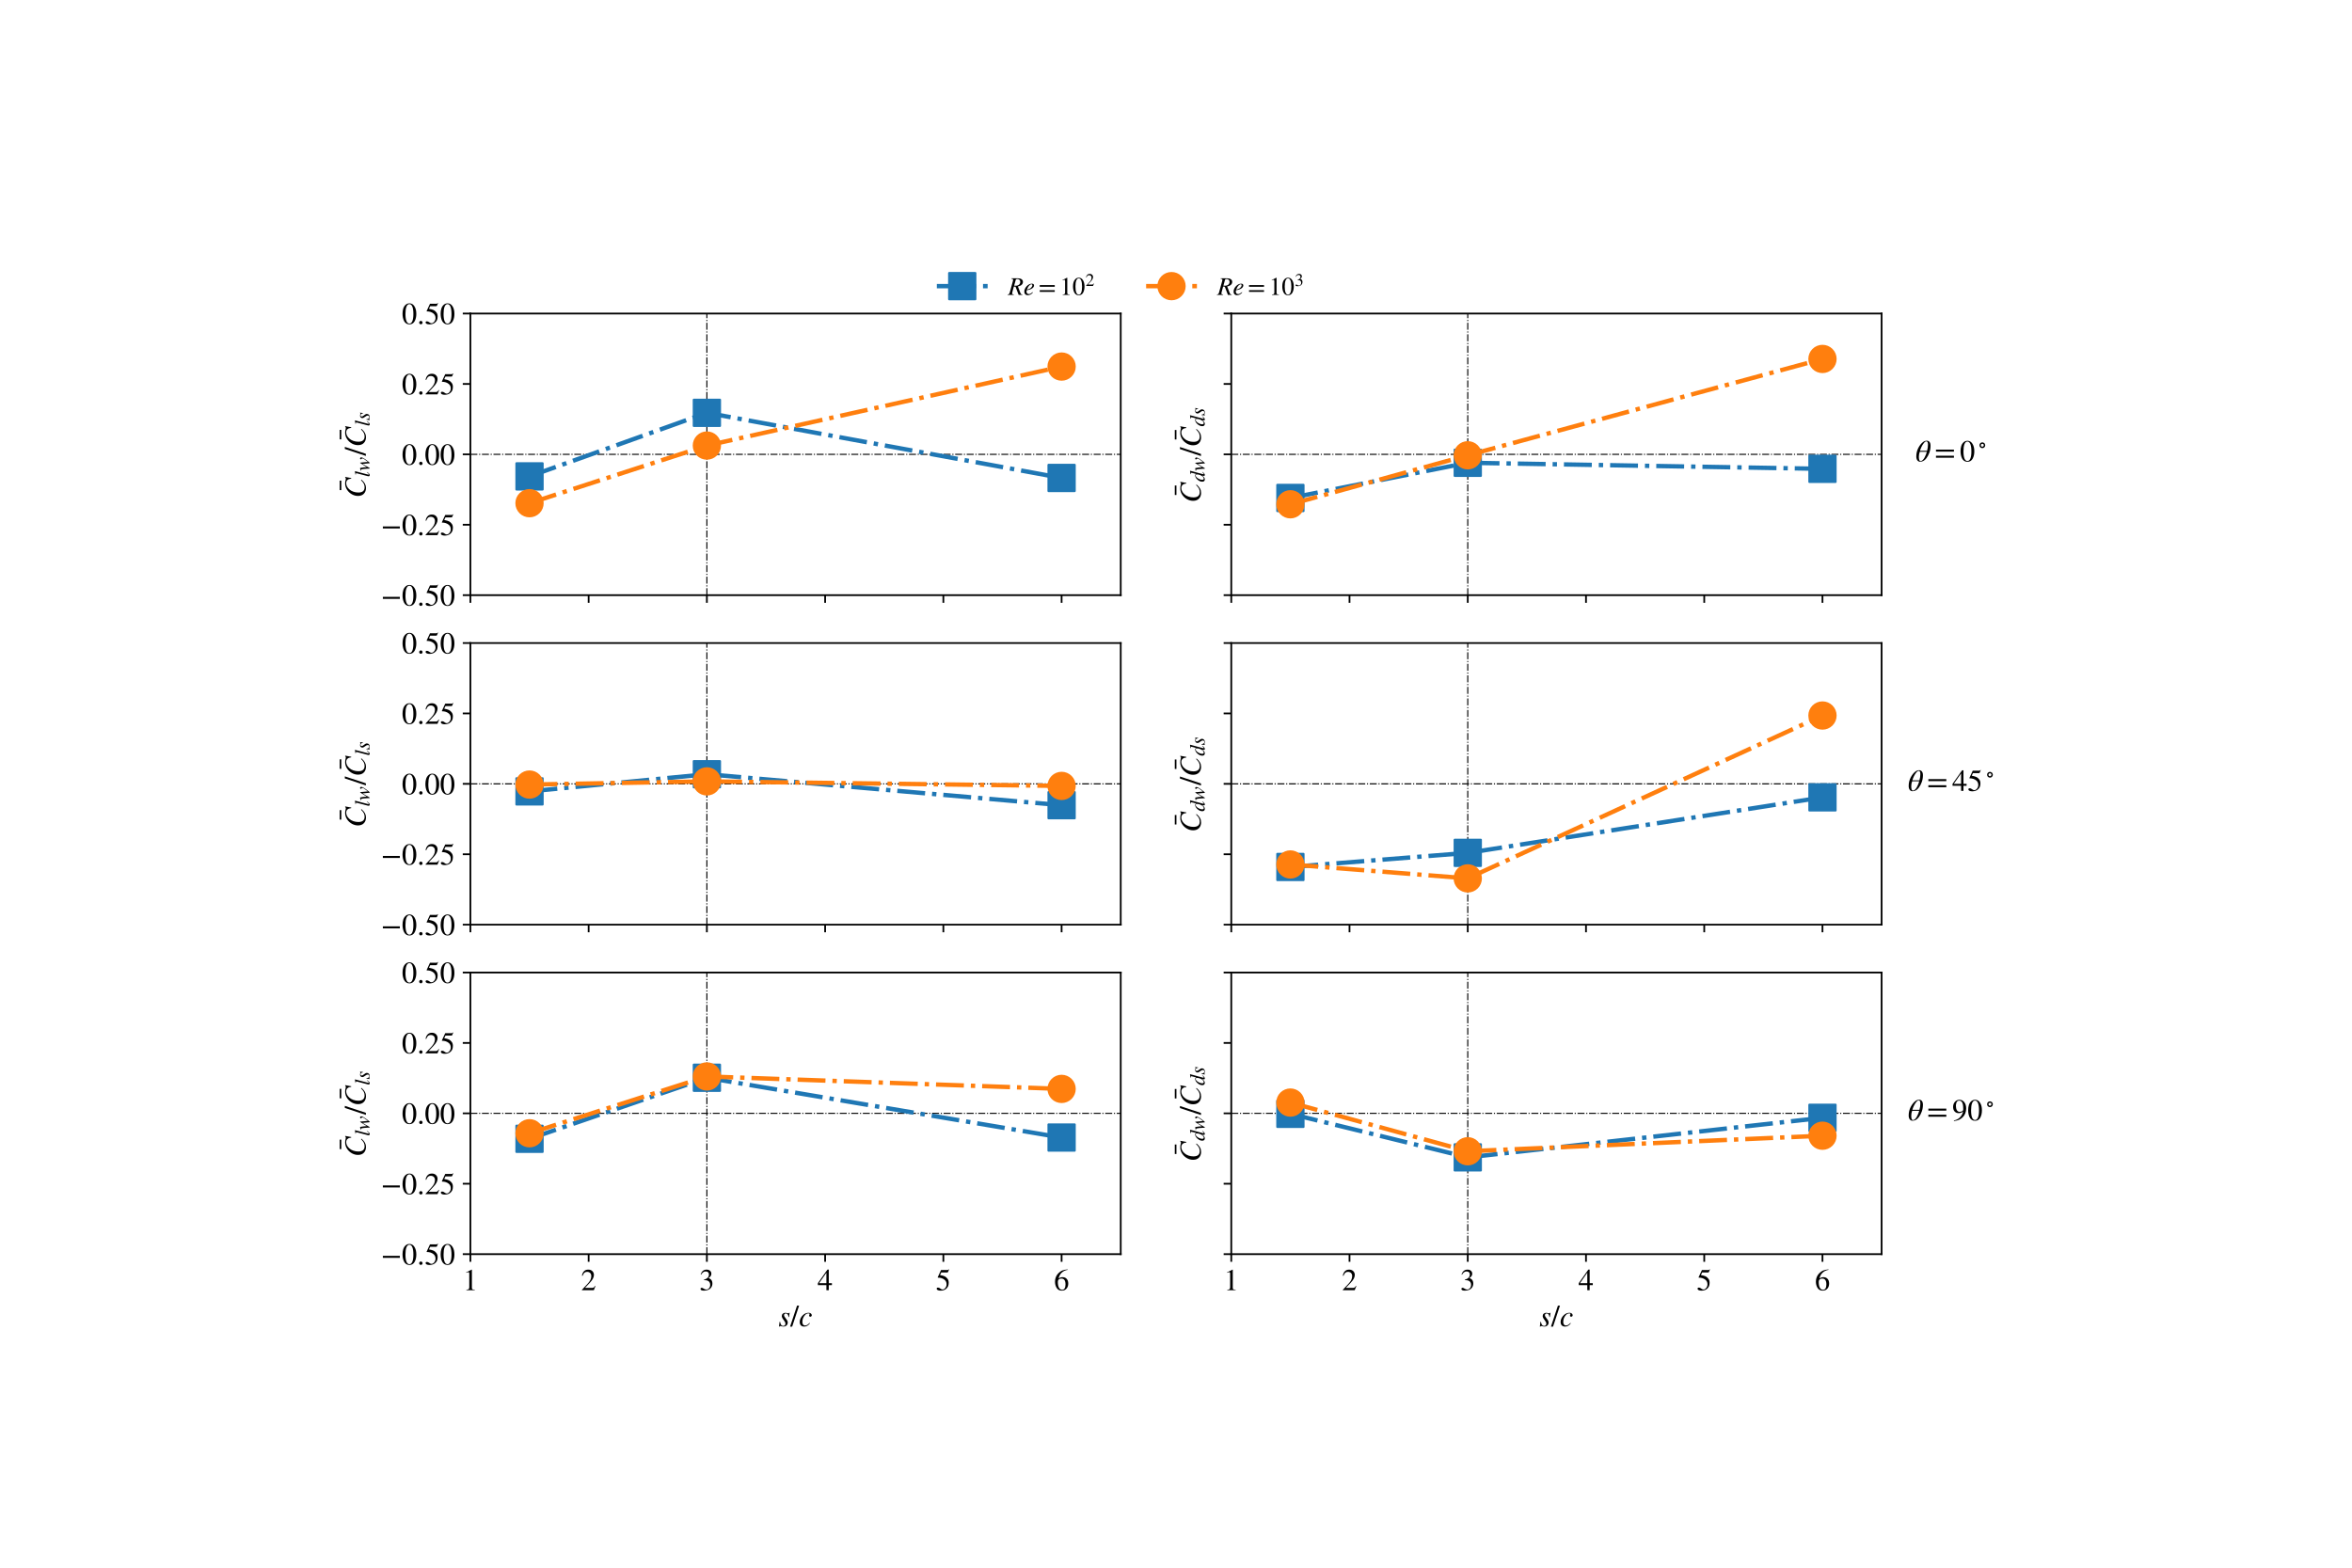 <?xml version="1.0" encoding="utf-8" standalone="no"?>
<!DOCTYPE svg PUBLIC "-//W3C//DTD SVG 1.1//EN"
  "http://www.w3.org/Graphics/SVG/1.1/DTD/svg11.dtd">
<!-- Created with matplotlib (https://matplotlib.org/) -->
<svg height="720pt" version="1.1" viewBox="0 0 1080 720" width="1080pt" xmlns="http://www.w3.org/2000/svg" xmlns:xlink="http://www.w3.org/1999/xlink">
 <defs>
  <style type="text/css">
*{stroke-linecap:butt;stroke-linejoin:round;}
  </style>
 </defs>
 <g id="figure_1">
  <g id="patch_1">
   <path d="M 0 720 
L 1080 720 
L 1080 0 
L 0 0 
z
" style="fill:#ffffff;"/>
  </g>
  <g id="axes_1">
   <g id="patch_2">
    <path d="M 216 273.341 
L 514.618 273.341 
L 514.618 144 
L 216 144 
z
" style="fill:#ffffff;"/>
   </g>
   <g id="matplotlib.axis_1">
    <g id="xtick_1">
     <g id="line2d_1">
      <defs>
       <path d="M 0 0 
L 0 3.5 
" id="m0d90a6363f" style="stroke:#000000;stroke-width:0.8;"/>
      </defs>
      <g>
       <use style="stroke:#000000;stroke-width:0.8;" x="216" xlink:href="#m0d90a6363f" y="273.341"/>
      </g>
     </g>
    </g>
    <g id="xtick_2">
     <g id="line2d_2">
      <g>
       <use style="stroke:#000000;stroke-width:0.8;" x="270.294" xlink:href="#m0d90a6363f" y="273.341"/>
      </g>
     </g>
    </g>
    <g id="xtick_3">
     <g id="line2d_3">
      <g>
       <use style="stroke:#000000;stroke-width:0.8;" x="324.588" xlink:href="#m0d90a6363f" y="273.341"/>
      </g>
     </g>
    </g>
    <g id="xtick_4">
     <g id="line2d_4">
      <g>
       <use style="stroke:#000000;stroke-width:0.8;" x="378.882" xlink:href="#m0d90a6363f" y="273.341"/>
      </g>
     </g>
    </g>
    <g id="xtick_5">
     <g id="line2d_5">
      <g>
       <use style="stroke:#000000;stroke-width:0.8;" x="433.176" xlink:href="#m0d90a6363f" y="273.341"/>
      </g>
     </g>
    </g>
    <g id="xtick_6">
     <g id="line2d_6">
      <g>
       <use style="stroke:#000000;stroke-width:0.8;" x="487.47" xlink:href="#m0d90a6363f" y="273.341"/>
      </g>
     </g>
    </g>
   </g>
   <g id="matplotlib.axis_2">
    <g id="ytick_1">
     <g id="line2d_7">
      <defs>
       <path d="M 0 0 
L -3.5 0 
" id="mf8c1c10436" style="stroke:#000000;stroke-width:0.8;"/>
      </defs>
      <g>
       <use style="stroke:#000000;stroke-width:0.8;" x="216" xlink:href="#mf8c1c10436" y="273.341"/>
      </g>
     </g>
     <g id="text_1">
      <!-- −0.50 -->
      <defs>
       <path d="M 62.094 22 
L 6.406 22 
L 6.406 28.594 
L 62.094 28.594 
z
" id="STIXGeneral-Regular-8722"/>
       <path d="M 47.594 33 
Q 47.594 26.297 46.297 20.344 
Q 45 14.406 42.453 9.406 
Q 39.906 4.406 35.406 1.5 
Q 30.906 -1.406 25 -1.406 
Q 18.906 -1.406 14.297 1.688 
Q 9.703 4.797 7.203 10 
Q 4.703 15.203 3.547 21.094 
Q 2.406 27 2.406 33.594 
Q 2.406 42.906 4.703 50.344 
Q 7 57.797 12.344 62.688 
Q 17.703 67.594 25.406 67.594 
Q 35.203 67.594 41.391 58 
Q 47.594 48.406 47.594 33 
z
M 38 32.5 
Q 38 48.297 34.641 56.641 
Q 31.297 65 24.797 65 
Q 18.594 65 15.297 56.594 
Q 12 48.203 12 32.906 
Q 12 17.5 15.297 9.344 
Q 18.594 1.203 25 1.203 
Q 31.297 1.203 34.641 9.344 
Q 38 17.5 38 32.5 
z
" id="STIXGeneral-Regular-48"/>
       <path d="M 18.094 4.297 
Q 18.094 2.094 16.438 0.5 
Q 14.797 -1.094 12.5 -1.094 
Q 10.203 -1.094 8.594 0.5 
Q 7 2.094 7 4.391 
Q 7 6.703 8.641 8.344 
Q 10.297 10 12.594 10 
Q 14.797 10 16.438 8.297 
Q 18.094 6.594 18.094 4.297 
z
" id="STIXGeneral-Regular-46"/>
       <path d="M 43.797 68.094 
L 40.203 59.594 
Q 39.594 58.297 37.5 58.297 
L 18.094 58.297 
L 14.094 49.797 
Q 25.094 47.703 30 45.25 
Q 34.906 42.797 39.094 37 
Q 42.594 32.203 42.594 24.297 
Q 42.594 17.094 40.25 12.188 
Q 37.906 7.297 32.797 3.5 
Q 26 -1.406 15.797 -1.406 
Q 10.094 -1.406 6.594 0.297 
Q 3.094 2 3.094 4.797 
Q 3.094 8.594 7.594 8.594 
Q 11.203 8.594 15 5.5 
Q 18.906 2.297 22.094 2.297 
Q 27.297 2.297 31.438 7.5 
Q 35.594 12.703 35.594 19.203 
Q 35.594 28.797 28.906 34.203 
Q 20.203 41.203 7.594 41.203 
Q 6.406 41.203 6.406 42 
L 6.5 42.5 
L 17.406 66.203 
L 38.094 66.203 
Q 39.797 66.203 40.75 66.703 
Q 41.703 67.203 42.906 68.797 
z
" id="STIXGeneral-Regular-53"/>
      </defs>
      <g transform="translate(174.91 278.122)scale(0.14 -0.14)">
       <use xlink:href="#STIXGeneral-Regular-8722"/>
       <use x="68.5" xlink:href="#STIXGeneral-Regular-48"/>
       <use x="118.5" xlink:href="#STIXGeneral-Regular-46"/>
       <use x="143.5" xlink:href="#STIXGeneral-Regular-53"/>
       <use x="193.5" xlink:href="#STIXGeneral-Regular-48"/>
      </g>
     </g>
    </g>
    <g id="ytick_2">
     <g id="line2d_8">
      <g>
       <use style="stroke:#000000;stroke-width:0.8;" x="216" xlink:href="#mf8c1c10436" y="241.006"/>
      </g>
     </g>
     <g id="text_2">
      <!-- −0.25 -->
      <defs>
       <path d="M 47.406 13.703 
L 42 0 
L 2.906 0 
L 2.906 1.203 
L 20.703 20.094 
Q 27.703 27.406 30.703 33.5 
Q 33.703 39.594 33.703 46.094 
Q 33.703 52.797 30 56.5 
Q 26.297 60.203 19.797 60.203 
Q 14.406 60.203 11.25 57.391 
Q 8.094 54.594 5.094 47.203 
L 3 47.703 
Q 4.703 57 9.844 62.297 
Q 15 67.594 23.797 67.594 
Q 32.094 67.594 37.188 62.594 
Q 42.297 57.594 42.297 50 
Q 42.297 38.703 29.5 25.203 
L 13 7.594 
L 36.406 7.594 
Q 39.703 7.594 41.641 8.891 
Q 43.594 10.203 46 14.297 
z
" id="STIXGeneral-Regular-50"/>
      </defs>
      <g transform="translate(174.91 245.787)scale(0.14 -0.14)">
       <use xlink:href="#STIXGeneral-Regular-8722"/>
       <use x="68.5" xlink:href="#STIXGeneral-Regular-48"/>
       <use x="118.5" xlink:href="#STIXGeneral-Regular-46"/>
       <use x="143.5" xlink:href="#STIXGeneral-Regular-50"/>
       <use x="193.5" xlink:href="#STIXGeneral-Regular-53"/>
      </g>
     </g>
    </g>
    <g id="ytick_3">
     <g id="line2d_9">
      <g>
       <use style="stroke:#000000;stroke-width:0.8;" x="216" xlink:href="#mf8c1c10436" y="208.671"/>
      </g>
     </g>
     <g id="text_3">
      <!-- 0.00 -->
      <g transform="translate(184.5 213.451)scale(0.14 -0.14)">
       <use xlink:href="#STIXGeneral-Regular-48"/>
       <use x="50" xlink:href="#STIXGeneral-Regular-46"/>
       <use x="75" xlink:href="#STIXGeneral-Regular-48"/>
       <use x="125" xlink:href="#STIXGeneral-Regular-48"/>
      </g>
     </g>
    </g>
    <g id="ytick_4">
     <g id="line2d_10">
      <g>
       <use style="stroke:#000000;stroke-width:0.8;" x="216" xlink:href="#mf8c1c10436" y="176.335"/>
      </g>
     </g>
     <g id="text_4">
      <!-- 0.25 -->
      <g transform="translate(184.5 181.116)scale(0.14 -0.14)">
       <use xlink:href="#STIXGeneral-Regular-48"/>
       <use x="50" xlink:href="#STIXGeneral-Regular-46"/>
       <use x="75" xlink:href="#STIXGeneral-Regular-50"/>
       <use x="125" xlink:href="#STIXGeneral-Regular-53"/>
      </g>
     </g>
    </g>
    <g id="ytick_5">
     <g id="line2d_11">
      <g>
       <use style="stroke:#000000;stroke-width:0.8;" x="216" xlink:href="#mf8c1c10436" y="144"/>
      </g>
     </g>
     <g id="text_5">
      <!-- 0.50 -->
      <g transform="translate(184.5 148.781)scale(0.14 -0.14)">
       <use xlink:href="#STIXGeneral-Regular-48"/>
       <use x="50" xlink:href="#STIXGeneral-Regular-46"/>
       <use x="75" xlink:href="#STIXGeneral-Regular-53"/>
       <use x="125" xlink:href="#STIXGeneral-Regular-48"/>
      </g>
     </g>
    </g>
    <g id="text_6">
     <!-- $\bar{C}_{lw}/\bar{C}_{ls}$ -->
     <defs>
      <path d="M -7.406 54.703 
L -38.5 54.703 
L -38.5 60.094 
L -7.406 60.094 
z
" id="STIXGeneral-Regular-772"/>
      <path d="M 68.906 66.406 
L 65.203 46.406 
L 63.406 46.703 
Q 61.594 63 48.5 63 
Q 37.594 63 28.594 53.297 
Q 23.297 47.703 20.547 39.703 
Q 17.797 31.703 17.797 23.203 
Q 17.797 2.703 35.297 2.703 
Q 41.5 2.703 46.641 5.297 
Q 51.797 7.906 58.203 14.594 
L 60 13.094 
Q 53.297 5.203 46.844 1.703 
Q 40.406 -1.797 32.703 -1.797 
Q 21 -1.797 13.797 5.141 
Q 6.594 12.094 6.594 24.297 
Q 6.594 34.594 11.688 43.938 
Q 16.797 53.297 25.297 59.297 
Q 35.5 66.594 47.203 66.594 
Q 54.094 66.594 58.906 64.906 
Q 60.906 64.203 63 64.203 
Q 65.703 64.203 66.797 66.406 
z
" id="STIXGeneral-Italic-67"/>
      <path d="M 27.906 67.797 
L 12.594 9.297 
Q 11.797 6.406 11.797 5 
Q 11.797 3.203 13.5 3.203 
Q 16.203 3.203 20.203 8.906 
L 22.703 12.406 
L 24.094 11.406 
Q 19.594 4.297 16.344 1.594 
Q 13.094 -1.094 9 -1.094 
Q 4.094 -1.094 4.094 4.5 
Q 4.094 6.203 4.5 7.5 
L 18.203 59.906 
Q 18.5 60.906 18.5 61.797 
Q 18.5 64 13.594 64 
L 11.797 64 
L 11.797 65.594 
Q 18.797 66.406 27.297 68.297 
z
" id="STIXGeneral-Italic-108"/>
      <path d="M 40.297 42.594 
L 43.5 7.406 
Q 53.406 19.703 56.703 24.953 
Q 60 30.203 60 33.406 
Q 60 34.797 57.797 36.906 
Q 55.703 38.906 55.703 41 
Q 55.703 42.203 56.844 43.141 
Q 58 44.094 59.594 44.094 
Q 61.797 44.094 63.297 42.5 
Q 64.797 40.906 64.797 38.5 
Q 64.797 29.406 43.594 3.594 
L 42.703 2.5 
Q 39.203 -1.797 38.203 -1.797 
Q 37.406 -1.797 37.094 1.703 
L 34.203 32.703 
L 25.297 17.5 
Q 23 13.703 19.797 7.594 
Q 14.906 -1.797 13.406 -1.797 
Q 12.703 -1.797 12.5 -0.891 
Q 12.297 0 12.094 2.906 
L 11.703 12 
Q 10.906 28.406 9 36.203 
Q 8.297 38.906 7.438 39.656 
Q 6.594 40.406 4.297 40.406 
L 1.5 40.406 
L 1.5 41.703 
Q 9.406 43 11 43.406 
Q 11.5 43.5 12.141 43.703 
Q 12.797 43.906 13.188 44 
Q 13.594 44.094 13.906 44.094 
Q 14.703 44.094 15 43.594 
Q 15.297 43.094 15.797 40.703 
Q 18.297 28.703 19 12.594 
L 38.203 43 
Q 38.797 44 39.5 44 
Q 40.297 44 40.297 42.594 
z
" id="STIXGeneral-Italic-119"/>
      <path d="M 28.703 67.594 
L 5.906 -1.406 
L -0.906 -1.406 
L 22 67.594 
z
" id="STIXGeneral-Regular-47"/>
      <path d="M 36.594 44.203 
L 34.594 30.203 
L 33 30.203 
Q 31.594 41.797 24.094 41.797 
Q 21.406 41.797 19.797 40.297 
Q 18.203 38.797 18.203 36.094 
Q 18.203 32.297 23.594 25.906 
Q 30.406 18 30.406 12.297 
Q 30.406 6.203 26.344 2.547 
Q 22.297 -1.094 16 -1.094 
Q 13.094 -1.094 10.5 -0.094 
Q 8.406 0.797 6.094 0.797 
Q 4.094 0.797 3.203 -1.297 
L 1.594 -1.297 
L 3.594 14.594 
L 5.203 14.594 
Q 7.203 1 15.203 1 
Q 18.797 1 20.797 3 
Q 22.797 5 22.797 8.703 
Q 22.797 13.203 17.203 20.203 
Q 10.906 28.094 10.906 33.297 
Q 10.906 38.297 14.203 41.188 
Q 17.5 44.094 23 44.094 
Q 25 44.094 28.594 43.094 
Q 30.797 42.406 32.203 42.406 
Q 34.203 42.406 35.203 44.203 
z
" id="STIXGeneral-Italic-115"/>
     </defs>
     <g transform="translate(167.872 228.691)rotate(-90)scale(0.14 -0.14)">
      <use transform="translate(64.175 24.906)" xlink:href="#STIXGeneral-Regular-772"/>
      <use transform="translate(0 0.516)" xlink:href="#STIXGeneral-Italic-67"/>
      <use transform="translate(68.243 -12.713)scale(0.7)" xlink:href="#STIXGeneral-Italic-108"/>
      <use transform="translate(87.703 -12.713)scale(0.7)" xlink:href="#STIXGeneral-Italic-119"/>
      <use transform="translate(138.803 0.516)" xlink:href="#STIXGeneral-Regular-47"/>
      <use transform="translate(230.778 24.906)" xlink:href="#STIXGeneral-Regular-772"/>
      <use transform="translate(166.603 0.516)" xlink:href="#STIXGeneral-Italic-67"/>
      <use transform="translate(234.846 -12.713)scale(0.7)" xlink:href="#STIXGeneral-Italic-108"/>
      <use transform="translate(254.306 -12.713)scale(0.7)" xlink:href="#STIXGeneral-Italic-115"/>
     </g>
    </g>
   </g>
   <g id="line2d_12">
    <path clip-path="url(#pbde4a3ecee)" d="M 216 208.671 
L 514.618 208.671 
" style="fill:none;stroke:#000000;stroke-dasharray:3.2,0.8,0.5,0.8;stroke-dashoffset:0;stroke-width:0.5;"/>
   </g>
   <g id="line2d_13">
    <path clip-path="url(#pbde4a3ecee)" d="M 324.588 273.341 
L 324.588 144 
" style="fill:none;stroke:#000000;stroke-dasharray:3.2,0.8,0.5,0.8;stroke-dashoffset:0;stroke-width:0.5;"/>
   </g>
   <g id="line2d_14">
    <path clip-path="url(#pbde4a3ecee)" d="M 243.147 218.793 
L 324.588 189.6 
L 487.47 219.509 
" style="fill:none;stroke:#1f77b4;stroke-dasharray:12.8,3.2,2,3.2;stroke-dashoffset:0;stroke-width:2;"/>
    <defs>
     <path d="M -6 6 
L 6 6 
L 6 -6 
L -6 -6 
z
" id="mfe4f2d5216" style="stroke:#1f77b4;stroke-linejoin:miter;"/>
    </defs>
    <g clip-path="url(#pbde4a3ecee)">
     <use style="fill:#1f77b4;stroke:#1f77b4;stroke-linejoin:miter;" x="243.147" xlink:href="#mfe4f2d5216" y="218.793"/>
     <use style="fill:#1f77b4;stroke:#1f77b4;stroke-linejoin:miter;" x="324.588" xlink:href="#mfe4f2d5216" y="189.6"/>
     <use style="fill:#1f77b4;stroke:#1f77b4;stroke-linejoin:miter;" x="487.47" xlink:href="#mfe4f2d5216" y="219.509"/>
    </g>
   </g>
   <g id="line2d_15">
    <path clip-path="url(#pbde4a3ecee)" d="M 243.147 231.102 
L 324.588 204.631 
L 487.47 168.355 
" style="fill:none;stroke:#ff7f0e;stroke-dasharray:12.8,3.2,2,3.2;stroke-dashoffset:0;stroke-width:2;"/>
    <defs>
     <path d="M 0 6 
C 1.591 6 3.117 5.368 4.243 4.243 
C 5.368 3.117 6 1.591 6 0 
C 6 -1.591 5.368 -3.117 4.243 -4.243 
C 3.117 -5.368 1.591 -6 0 -6 
C -1.591 -6 -3.117 -5.368 -4.243 -4.243 
C -5.368 -3.117 -6 -1.591 -6 0 
C -6 1.591 -5.368 3.117 -4.243 4.243 
C -3.117 5.368 -1.591 6 0 6 
z
" id="m358630bb22" style="stroke:#ff7f0e;"/>
    </defs>
    <g clip-path="url(#pbde4a3ecee)">
     <use style="fill:#ff7f0e;stroke:#ff7f0e;" x="243.147" xlink:href="#m358630bb22" y="231.102"/>
     <use style="fill:#ff7f0e;stroke:#ff7f0e;" x="324.588" xlink:href="#m358630bb22" y="204.631"/>
     <use style="fill:#ff7f0e;stroke:#ff7f0e;" x="487.47" xlink:href="#m358630bb22" y="168.355"/>
    </g>
   </g>
   <g id="patch_3">
    <path d="M 216 273.341 
L 216 144 
" style="fill:none;stroke:#000000;stroke-linecap:square;stroke-linejoin:miter;stroke-width:0.8;"/>
   </g>
   <g id="patch_4">
    <path d="M 514.618 273.341 
L 514.618 144 
" style="fill:none;stroke:#000000;stroke-linecap:square;stroke-linejoin:miter;stroke-width:0.8;"/>
   </g>
   <g id="patch_5">
    <path d="M 216 273.341 
L 514.618 273.341 
" style="fill:none;stroke:#000000;stroke-linecap:square;stroke-linejoin:miter;stroke-width:0.8;"/>
   </g>
   <g id="patch_6">
    <path d="M 216 144 
L 514.618 144 
" style="fill:none;stroke:#000000;stroke-linecap:square;stroke-linejoin:miter;stroke-width:0.8;"/>
   </g>
   <g id="legend_1">
    <g id="line2d_16">
     <path d="M 430.185 131.416 
L 453.509 131.416 
" style="fill:none;stroke:#1f77b4;stroke-dasharray:12.8,3.2,2,3.2;stroke-dashoffset:0;stroke-width:2;"/>
    </g>
    <g id="line2d_17">
     <g>
      <use style="fill:#1f77b4;stroke:#1f77b4;stroke-linejoin:miter;" x="441.847" xlink:href="#mfe4f2d5216" y="131.416"/>
     </g>
    </g>
    <g id="text_7">
     <!-- $Re = 10^2$ -->
     <defs>
      <path d="M 13.203 65.297 
L 38.406 65.297 
Q 48.094 65.297 53.438 61.5 
Q 58.797 57.703 58.797 51.203 
Q 58.797 43.406 52.203 38.406 
Q 48.297 35.406 39.094 33.297 
L 48 9.797 
Q 49.703 5.203 51.547 3.391 
Q 53.406 1.594 56.703 1.594 
L 56.703 0 
L 42 0 
L 29.703 32.406 
L 23.094 32.906 
L 17.594 12.594 
Q 16.297 8 16.297 6.297 
Q 16.297 4 17.594 3 
Q 18.906 2 23 1.594 
L 23 0 
L -1.297 0 
L -1.297 1.594 
Q 2.703 2.094 4.344 3.797 
Q 6 5.5 7.203 10.094 
L 19.094 53.203 
Q 20.297 57.797 20.297 59.5 
Q 20.297 61.297 18.906 62.297 
Q 17.703 63.094 13.203 63.703 
z
M 30.594 59.297 
L 24.297 36.594 
Q 27.406 36.094 29.406 36.094 
Q 38.297 36.094 43.297 40.094 
Q 48.297 44.094 48.297 51.094 
Q 48.297 56.297 45.188 59.297 
Q 42.094 62.297 36.297 62.297 
Q 31.406 62.297 30.594 59.297 
z
" id="STIXGeneral-Italic-82"/>
      <path d="M 35.797 10.906 
L 37 9.703 
Q 28.203 -1.094 16.594 -1.094 
Q 10.5 -1.094 6.797 2.656 
Q 3.094 6.406 3.094 12.594 
Q 3.094 24.297 12.438 34.188 
Q 21.797 44.094 33 44.094 
Q 36.906 44.094 39.047 42.297 
Q 41.203 40.5 41.203 37.297 
Q 41.203 30.703 33.547 25.5 
Q 25.906 20.297 12.797 18.594 
Q 11.797 16.594 11.797 12.5 
Q 11.797 8.406 14.344 5.906 
Q 16.906 3.406 21.094 3.406 
Q 24.406 3.406 27.406 4.953 
Q 30.406 6.5 35.797 10.906 
z
M 15.203 25.203 
L 13.5 20.797 
Q 24.703 23.5 29.594 28.203 
Q 34.594 33 34.594 37.906 
Q 34.594 41.797 31.094 41.797 
Q 26.906 41.797 22.344 36.938 
Q 17.797 32.094 15.203 25.203 
z
" id="STIXGeneral-Italic-101"/>
      <path d="M 63.703 32 
L 4.797 32 
L 4.797 38.594 
L 63.703 38.594 
z
M 63.703 12 
L 4.797 12 
L 4.797 18.594 
L 63.703 18.594 
z
" id="STIXGeneral-Regular-61"/>
      <path d="M 39.406 0 
L 11.797 0 
L 11.797 1.5 
Q 17.297 1.797 19.297 3.547 
Q 21.297 5.297 21.297 9.5 
L 21.297 54.406 
Q 21.297 59.297 18.297 59.297 
Q 16.906 59.297 13.797 58.094 
L 11.094 57.094 
L 11.094 58.5 
L 29 67.594 
L 29.906 67.297 
L 29.906 7.594 
Q 29.906 4.297 31.906 2.891 
Q 33.906 1.5 39.406 1.5 
z
" id="STIXGeneral-Regular-49"/>
     </defs>
     <g transform="translate(462.838 135.498)scale(0.117 -0.117)">
      <use transform="translate(0 0.409)" xlink:href="#STIXGeneral-Italic-82"/>
      <use transform="translate(61.1 0.409)" xlink:href="#STIXGeneral-Italic-101"/>
      <use transform="translate(119.94 0.409)" xlink:href="#STIXGeneral-Regular-61"/>
      <use transform="translate(202.88 0.409)" xlink:href="#STIXGeneral-Regular-49"/>
      <use transform="translate(252.88 0.409)" xlink:href="#STIXGeneral-Regular-48"/>
      <use transform="translate(304.423 35.684)scale(0.7)" xlink:href="#STIXGeneral-Regular-50"/>
     </g>
    </g>
    <g id="line2d_18">
     <path d="M 526.28 131.416 
L 549.604 131.416 
" style="fill:none;stroke:#ff7f0e;stroke-dasharray:12.8,3.2,2,3.2;stroke-dashoffset:0;stroke-width:2;"/>
    </g>
    <g id="line2d_19">
     <g>
      <use style="fill:#ff7f0e;stroke:#ff7f0e;" x="537.942" xlink:href="#m358630bb22" y="131.416"/>
     </g>
    </g>
    <g id="text_8">
     <!-- $Re = 10^3$ -->
     <defs>
      <path d="M 6.094 51 
L 4.5 51.406 
Q 6.797 58.906 11.688 63.25 
Q 16.594 67.594 24.094 67.594 
Q 31.094 67.594 35.391 63.797 
Q 39.703 60 39.703 53.906 
Q 39.703 45.703 30.406 40.094 
Q 35.906 37.703 38.703 34.797 
Q 43.094 29.906 43.094 21.906 
Q 43.094 13.906 38.5 7.906 
Q 35.094 3.297 28.75 0.938 
Q 22.406 -1.406 15.297 -1.406 
Q 4.094 -1.406 4.094 4.297 
Q 4.094 5.906 5.297 6.906 
Q 6.5 7.906 8.203 7.906 
Q 10.703 7.906 14.297 5.297 
Q 18.703 2.203 22.906 2.203 
Q 28.406 2.203 32.156 6.641 
Q 35.906 11.094 35.906 17.5 
Q 35.906 29 25.5 32 
Q 22.406 33 15.297 33 
L 15.297 34.406 
Q 20.906 36.297 23.703 38 
Q 31.797 42.594 31.797 51.406 
Q 31.797 56.406 28.938 59 
Q 26.094 61.594 21 61.594 
Q 12 61.594 6.094 51 
z
" id="STIXGeneral-Regular-51"/>
     </defs>
     <g transform="translate(558.933 135.498)scale(0.117 -0.117)">
      <use transform="translate(0 0.409)" xlink:href="#STIXGeneral-Italic-82"/>
      <use transform="translate(61.1 0.409)" xlink:href="#STIXGeneral-Italic-101"/>
      <use transform="translate(119.94 0.409)" xlink:href="#STIXGeneral-Regular-61"/>
      <use transform="translate(202.88 0.409)" xlink:href="#STIXGeneral-Regular-49"/>
      <use transform="translate(252.88 0.409)" xlink:href="#STIXGeneral-Regular-48"/>
      <use transform="translate(304.423 35.684)scale(0.7)" xlink:href="#STIXGeneral-Regular-51"/>
     </g>
    </g>
   </g>
  </g>
  <g id="axes_2">
   <g id="patch_7">
    <path d="M 565.382 273.341 
L 864 273.341 
L 864 144 
L 565.382 144 
z
" style="fill:#ffffff;"/>
   </g>
   <g id="matplotlib.axis_3">
    <g id="xtick_7">
     <g id="line2d_20">
      <g>
       <use style="stroke:#000000;stroke-width:0.8;" x="565.382" xlink:href="#m0d90a6363f" y="273.341"/>
      </g>
     </g>
    </g>
    <g id="xtick_8">
     <g id="line2d_21">
      <g>
       <use style="stroke:#000000;stroke-width:0.8;" x="619.677" xlink:href="#m0d90a6363f" y="273.341"/>
      </g>
     </g>
    </g>
    <g id="xtick_9">
     <g id="line2d_22">
      <g>
       <use style="stroke:#000000;stroke-width:0.8;" x="673.971" xlink:href="#m0d90a6363f" y="273.341"/>
      </g>
     </g>
    </g>
    <g id="xtick_10">
     <g id="line2d_23">
      <g>
       <use style="stroke:#000000;stroke-width:0.8;" x="728.265" xlink:href="#m0d90a6363f" y="273.341"/>
      </g>
     </g>
    </g>
    <g id="xtick_11">
     <g id="line2d_24">
      <g>
       <use style="stroke:#000000;stroke-width:0.8;" x="782.559" xlink:href="#m0d90a6363f" y="273.341"/>
      </g>
     </g>
    </g>
    <g id="xtick_12">
     <g id="line2d_25">
      <g>
       <use style="stroke:#000000;stroke-width:0.8;" x="836.853" xlink:href="#m0d90a6363f" y="273.341"/>
      </g>
     </g>
    </g>
   </g>
   <g id="matplotlib.axis_4">
    <g id="ytick_6">
     <g id="line2d_26">
      <g>
       <use style="stroke:#000000;stroke-width:0.8;" x="565.382" xlink:href="#mf8c1c10436" y="273.341"/>
      </g>
     </g>
    </g>
    <g id="ytick_7">
     <g id="line2d_27">
      <g>
       <use style="stroke:#000000;stroke-width:0.8;" x="565.382" xlink:href="#mf8c1c10436" y="241.006"/>
      </g>
     </g>
    </g>
    <g id="ytick_8">
     <g id="line2d_28">
      <g>
       <use style="stroke:#000000;stroke-width:0.8;" x="565.382" xlink:href="#mf8c1c10436" y="208.671"/>
      </g>
     </g>
    </g>
    <g id="ytick_9">
     <g id="line2d_29">
      <g>
       <use style="stroke:#000000;stroke-width:0.8;" x="565.382" xlink:href="#mf8c1c10436" y="176.335"/>
      </g>
     </g>
    </g>
    <g id="ytick_10">
     <g id="line2d_30">
      <g>
       <use style="stroke:#000000;stroke-width:0.8;" x="565.382" xlink:href="#mf8c1c10436" y="144"/>
      </g>
     </g>
    </g>
    <g id="text_9">
     <!-- $\bar{C}_{dw}/\bar{C}_{ds}$ -->
     <defs>
      <path d="M 52.094 68.297 
L 52.703 67.703 
L 48.797 52.5 
L 42.797 30.594 
Q 36.297 6.703 36.297 6 
Q 36.297 4 38.094 4 
Q 39.406 4 40.844 5.25 
Q 42.297 6.5 46.297 11.094 
L 47.5 10.094 
Q 39.797 -1.297 32.797 -1.297 
Q 30.906 -1.297 29.797 -0.094 
Q 28.703 1.094 28.703 3.203 
Q 28.703 6.203 30 12.094 
Q 25.703 4.797 21.547 1.844 
Q 17.406 -1.094 12.203 -1.094 
Q 7.203 -1.094 4.344 1.953 
Q 1.5 5 1.5 10.594 
Q 1.5 22.5 11.141 33.297 
Q 20.797 44.094 30.703 44.094 
Q 33.797 44.094 35.25 42.688 
Q 36.703 41.297 37.203 38.297 
L 37.297 38.297 
L 41.797 54.594 
Q 43.203 59.5 43.203 61.703 
Q 43.203 63.297 42.094 63.688 
Q 41 64.094 36.797 64.297 
L 36.797 66 
Q 44.5 66.703 52.094 68.297 
z
M 35.594 36.094 
Q 35.594 38.703 34.141 40.25 
Q 32.703 41.797 30.906 41.797 
Q 26.203 41.797 21.797 37.203 
Q 16.797 31.906 13.5 24.547 
Q 10.203 17.203 10.203 11 
Q 10.203 7.594 11.75 5.641 
Q 13.297 3.703 16 3.703 
Q 20.5 3.703 25.094 8.594 
Q 29.703 13.5 32.641 21.094 
Q 35.594 28.703 35.594 36.094 
z
" id="STIXGeneral-Italic-100"/>
     </defs>
     <g transform="translate(551.344 230.931)rotate(-90)scale(0.14 -0.14)">
      <use transform="translate(64.175 24.906)" xlink:href="#STIXGeneral-Regular-772"/>
      <use transform="translate(0 0.516)" xlink:href="#STIXGeneral-Italic-67"/>
      <use transform="translate(68.243 -12.713)scale(0.7)" xlink:href="#STIXGeneral-Italic-100"/>
      <use transform="translate(103.243 -12.713)scale(0.7)" xlink:href="#STIXGeneral-Italic-119"/>
      <use transform="translate(154.343 0.516)" xlink:href="#STIXGeneral-Regular-47"/>
      <use transform="translate(246.318 24.906)" xlink:href="#STIXGeneral-Regular-772"/>
      <use transform="translate(182.143 0.516)" xlink:href="#STIXGeneral-Italic-67"/>
      <use transform="translate(250.386 -12.713)scale(0.7)" xlink:href="#STIXGeneral-Italic-100"/>
      <use transform="translate(285.386 -12.713)scale(0.7)" xlink:href="#STIXGeneral-Italic-115"/>
     </g>
    </g>
   </g>
   <g id="line2d_31">
    <path clip-path="url(#p10a0c40fbb)" d="M 565.382 208.671 
L 864 208.671 
" style="fill:none;stroke:#000000;stroke-dasharray:3.2,0.8,0.5,0.8;stroke-dashoffset:0;stroke-width:0.5;"/>
   </g>
   <g id="line2d_32">
    <path clip-path="url(#p10a0c40fbb)" d="M 673.971 273.341 
L 673.971 144 
" style="fill:none;stroke:#000000;stroke-dasharray:3.2,0.8,0.5,0.8;stroke-dashoffset:0;stroke-width:0.5;"/>
   </g>
   <g id="line2d_33">
    <path clip-path="url(#p10a0c40fbb)" d="M 592.53 228.702 
L 673.971 212.539 
L 836.853 215.321 
" style="fill:none;stroke:#1f77b4;stroke-dasharray:12.8,3.2,2,3.2;stroke-dashoffset:0;stroke-width:2;"/>
    <g clip-path="url(#p10a0c40fbb)">
     <use style="fill:#1f77b4;stroke:#1f77b4;stroke-linejoin:miter;" x="592.53" xlink:href="#mfe4f2d5216" y="228.702"/>
     <use style="fill:#1f77b4;stroke:#1f77b4;stroke-linejoin:miter;" x="673.971" xlink:href="#mfe4f2d5216" y="212.539"/>
     <use style="fill:#1f77b4;stroke:#1f77b4;stroke-linejoin:miter;" x="836.853" xlink:href="#mfe4f2d5216" y="215.321"/>
    </g>
   </g>
   <g id="line2d_34">
    <path clip-path="url(#p10a0c40fbb)" d="M 592.53 231.602 
L 673.971 209.104 
L 836.853 164.856 
" style="fill:none;stroke:#ff7f0e;stroke-dasharray:12.8,3.2,2,3.2;stroke-dashoffset:0;stroke-width:2;"/>
    <g clip-path="url(#p10a0c40fbb)">
     <use style="fill:#ff7f0e;stroke:#ff7f0e;" x="592.53" xlink:href="#m358630bb22" y="231.602"/>
     <use style="fill:#ff7f0e;stroke:#ff7f0e;" x="673.971" xlink:href="#m358630bb22" y="209.104"/>
     <use style="fill:#ff7f0e;stroke:#ff7f0e;" x="836.853" xlink:href="#m358630bb22" y="164.856"/>
    </g>
   </g>
   <g id="patch_8">
    <path d="M 565.382 273.341 
L 565.382 144 
" style="fill:none;stroke:#000000;stroke-linecap:square;stroke-linejoin:miter;stroke-width:0.8;"/>
   </g>
   <g id="patch_9">
    <path d="M 864 273.341 
L 864 144 
" style="fill:none;stroke:#000000;stroke-linecap:square;stroke-linejoin:miter;stroke-width:0.8;"/>
   </g>
   <g id="patch_10">
    <path d="M 565.382 273.341 
L 864 273.341 
" style="fill:none;stroke:#000000;stroke-linecap:square;stroke-linejoin:miter;stroke-width:0.8;"/>
   </g>
   <g id="patch_11">
    <path d="M 565.382 144 
L 864 144 
" style="fill:none;stroke:#000000;stroke-linecap:square;stroke-linejoin:miter;stroke-width:0.8;"/>
   </g>
   <g id="text_10">
    <!-- $\theta = 0^\circ$ -->
    <defs>
     <path d="M 49.406 51.094 
Q 49.406 39.594 45.703 29.094 
Q 42 18.594 36 10.594 
Q 27.203 -1.094 15.5 -1.094 
Q 9.5 -1.094 6.094 3.5 
Q 2.703 8.094 2.703 16.094 
Q 2.703 31.203 9.25 43.953 
Q 15.797 56.703 24.906 63.594 
Q 30.5 67.797 37.094 67.797 
Q 42.703 67.797 46.047 63.688 
Q 49.406 59.594 49.406 51.094 
z
M 14.703 34.703 
L 38 34.703 
Q 41 44.906 41 55.203 
Q 41 65.703 35.703 65.703 
Q 31.703 65.703 27 59.594 
Q 22.297 53.5 19.25 46.75 
Q 16.203 40 14.703 34.703 
z
M 37.297 31.5 
L 14 31.5 
Q 11.094 23.906 11.094 15 
Q 11.094 1 16.703 1 
Q 20.094 1 23.594 4.297 
Q 27.094 7.594 29.75 12.594 
Q 32.406 17.594 34.344 22.5 
Q 36.297 27.406 37.297 31.5 
z
" id="STIXGeneral-Italic-952"/>
     <path d="M 23.203 38.703 
Q 31 30.797 31 25.188 
Q 31 19.594 27.047 15.641 
Q 23.094 11.703 17.5 11.703 
Q 11.797 11.703 7.891 15.641 
Q 4 19.594 4 25.406 
Q 4 31 7.953 34.844 
Q 11.906 38.703 17.703 38.703 
Q 23.203 38.703 31 30.797 
z
M 20.406 18.297 
Q 24.406 22.297 24.406 25.188 
Q 24.406 28.094 22.406 30.094 
Q 20.406 32.094 17.703 32.094 
Q 14.594 32.094 12.594 30.141 
Q 10.594 28.203 10.594 25.406 
Q 10.594 22.297 12.547 20.297 
Q 14.5 18.297 17.5 18.297 
Q 20.406 18.297 24.406 22.297 
z
" id="STIXGeneral-Regular-8728"/>
    </defs>
    <g transform="translate(879.558 211.932)scale(0.14 -0.14)">
     <use transform="translate(0 0.203)" xlink:href="#STIXGeneral-Italic-952"/>
     <use transform="translate(62.44 0.203)" xlink:href="#STIXGeneral-Regular-61"/>
     <use transform="translate(145.38 0.203)" xlink:href="#STIXGeneral-Regular-48"/>
     <use transform="translate(207.031 35.478)scale(0.7)" xlink:href="#STIXGeneral-Regular-8728"/>
    </g>
   </g>
  </g>
  <g id="axes_3">
   <g id="patch_12">
    <path d="M 216 424.671 
L 514.618 424.671 
L 514.618 295.329 
L 216 295.329 
z
" style="fill:#ffffff;"/>
   </g>
   <g id="matplotlib.axis_5">
    <g id="xtick_13">
     <g id="line2d_35">
      <g>
       <use style="stroke:#000000;stroke-width:0.8;" x="216" xlink:href="#m0d90a6363f" y="424.671"/>
      </g>
     </g>
    </g>
    <g id="xtick_14">
     <g id="line2d_36">
      <g>
       <use style="stroke:#000000;stroke-width:0.8;" x="270.294" xlink:href="#m0d90a6363f" y="424.671"/>
      </g>
     </g>
    </g>
    <g id="xtick_15">
     <g id="line2d_37">
      <g>
       <use style="stroke:#000000;stroke-width:0.8;" x="324.588" xlink:href="#m0d90a6363f" y="424.671"/>
      </g>
     </g>
    </g>
    <g id="xtick_16">
     <g id="line2d_38">
      <g>
       <use style="stroke:#000000;stroke-width:0.8;" x="378.882" xlink:href="#m0d90a6363f" y="424.671"/>
      </g>
     </g>
    </g>
    <g id="xtick_17">
     <g id="line2d_39">
      <g>
       <use style="stroke:#000000;stroke-width:0.8;" x="433.176" xlink:href="#m0d90a6363f" y="424.671"/>
      </g>
     </g>
    </g>
    <g id="xtick_18">
     <g id="line2d_40">
      <g>
       <use style="stroke:#000000;stroke-width:0.8;" x="487.47" xlink:href="#m0d90a6363f" y="424.671"/>
      </g>
     </g>
    </g>
   </g>
   <g id="matplotlib.axis_6">
    <g id="ytick_11">
     <g id="line2d_41">
      <g>
       <use style="stroke:#000000;stroke-width:0.8;" x="216" xlink:href="#mf8c1c10436" y="424.671"/>
      </g>
     </g>
     <g id="text_11">
      <!-- −0.50 -->
      <g transform="translate(174.91 429.451)scale(0.14 -0.14)">
       <use xlink:href="#STIXGeneral-Regular-8722"/>
       <use x="68.5" xlink:href="#STIXGeneral-Regular-48"/>
       <use x="118.5" xlink:href="#STIXGeneral-Regular-46"/>
       <use x="143.5" xlink:href="#STIXGeneral-Regular-53"/>
       <use x="193.5" xlink:href="#STIXGeneral-Regular-48"/>
      </g>
     </g>
    </g>
    <g id="ytick_12">
     <g id="line2d_42">
      <g>
       <use style="stroke:#000000;stroke-width:0.8;" x="216" xlink:href="#mf8c1c10436" y="392.335"/>
      </g>
     </g>
     <g id="text_12">
      <!-- −0.25 -->
      <g transform="translate(174.91 397.116)scale(0.14 -0.14)">
       <use xlink:href="#STIXGeneral-Regular-8722"/>
       <use x="68.5" xlink:href="#STIXGeneral-Regular-48"/>
       <use x="118.5" xlink:href="#STIXGeneral-Regular-46"/>
       <use x="143.5" xlink:href="#STIXGeneral-Regular-50"/>
       <use x="193.5" xlink:href="#STIXGeneral-Regular-53"/>
      </g>
     </g>
    </g>
    <g id="ytick_13">
     <g id="line2d_43">
      <g>
       <use style="stroke:#000000;stroke-width:0.8;" x="216" xlink:href="#mf8c1c10436" y="360"/>
      </g>
     </g>
     <g id="text_13">
      <!-- 0.00 -->
      <g transform="translate(184.5 364.781)scale(0.14 -0.14)">
       <use xlink:href="#STIXGeneral-Regular-48"/>
       <use x="50" xlink:href="#STIXGeneral-Regular-46"/>
       <use x="75" xlink:href="#STIXGeneral-Regular-48"/>
       <use x="125" xlink:href="#STIXGeneral-Regular-48"/>
      </g>
     </g>
    </g>
    <g id="ytick_14">
     <g id="line2d_44">
      <g>
       <use style="stroke:#000000;stroke-width:0.8;" x="216" xlink:href="#mf8c1c10436" y="327.665"/>
      </g>
     </g>
     <g id="text_14">
      <!-- 0.25 -->
      <g transform="translate(184.5 332.445)scale(0.14 -0.14)">
       <use xlink:href="#STIXGeneral-Regular-48"/>
       <use x="50" xlink:href="#STIXGeneral-Regular-46"/>
       <use x="75" xlink:href="#STIXGeneral-Regular-50"/>
       <use x="125" xlink:href="#STIXGeneral-Regular-53"/>
      </g>
     </g>
    </g>
    <g id="ytick_15">
     <g id="line2d_45">
      <g>
       <use style="stroke:#000000;stroke-width:0.8;" x="216" xlink:href="#mf8c1c10436" y="295.329"/>
      </g>
     </g>
     <g id="text_15">
      <!-- 0.50 -->
      <g transform="translate(184.5 300.11)scale(0.14 -0.14)">
       <use xlink:href="#STIXGeneral-Regular-48"/>
       <use x="50" xlink:href="#STIXGeneral-Regular-46"/>
       <use x="75" xlink:href="#STIXGeneral-Regular-53"/>
       <use x="125" xlink:href="#STIXGeneral-Regular-48"/>
      </g>
     </g>
    </g>
    <g id="text_16">
     <!-- $\bar{C}_{lw}/\bar{C}_{ls}$ -->
     <g transform="translate(167.872 380.02)rotate(-90)scale(0.14 -0.14)">
      <use transform="translate(64.175 24.906)" xlink:href="#STIXGeneral-Regular-772"/>
      <use transform="translate(0 0.516)" xlink:href="#STIXGeneral-Italic-67"/>
      <use transform="translate(68.243 -12.713)scale(0.7)" xlink:href="#STIXGeneral-Italic-108"/>
      <use transform="translate(87.703 -12.713)scale(0.7)" xlink:href="#STIXGeneral-Italic-119"/>
      <use transform="translate(138.803 0.516)" xlink:href="#STIXGeneral-Regular-47"/>
      <use transform="translate(230.778 24.906)" xlink:href="#STIXGeneral-Regular-772"/>
      <use transform="translate(166.603 0.516)" xlink:href="#STIXGeneral-Italic-67"/>
      <use transform="translate(234.846 -12.713)scale(0.7)" xlink:href="#STIXGeneral-Italic-108"/>
      <use transform="translate(254.306 -12.713)scale(0.7)" xlink:href="#STIXGeneral-Italic-115"/>
     </g>
    </g>
   </g>
   <g id="line2d_46">
    <path clip-path="url(#p01a94b03a1)" d="M 216 360 
L 514.618 360 
" style="fill:none;stroke:#000000;stroke-dasharray:3.2,0.8,0.5,0.8;stroke-dashoffset:0;stroke-width:0.5;"/>
   </g>
   <g id="line2d_47">
    <path clip-path="url(#p01a94b03a1)" d="M 324.588 424.671 
L 324.588 295.329 
" style="fill:none;stroke:#000000;stroke-dasharray:3.2,0.8,0.5,0.8;stroke-dashoffset:0;stroke-width:0.5;"/>
   </g>
   <g id="line2d_48">
    <path clip-path="url(#p01a94b03a1)" d="M 243.147 363.464 
L 324.588 355.577 
L 487.47 369.809 
" style="fill:none;stroke:#1f77b4;stroke-dasharray:12.8,3.2,2,3.2;stroke-dashoffset:0;stroke-width:2;"/>
    <g clip-path="url(#p01a94b03a1)">
     <use style="fill:#1f77b4;stroke:#1f77b4;stroke-linejoin:miter;" x="243.147" xlink:href="#mfe4f2d5216" y="363.464"/>
     <use style="fill:#1f77b4;stroke:#1f77b4;stroke-linejoin:miter;" x="324.588" xlink:href="#mfe4f2d5216" y="355.577"/>
     <use style="fill:#1f77b4;stroke:#1f77b4;stroke-linejoin:miter;" x="487.47" xlink:href="#mfe4f2d5216" y="369.809"/>
    </g>
   </g>
   <g id="line2d_49">
    <path clip-path="url(#p01a94b03a1)" d="M 243.147 360.333 
L 324.588 358.867 
L 487.47 360.95 
" style="fill:none;stroke:#ff7f0e;stroke-dasharray:12.8,3.2,2,3.2;stroke-dashoffset:0;stroke-width:2;"/>
    <g clip-path="url(#p01a94b03a1)">
     <use style="fill:#ff7f0e;stroke:#ff7f0e;" x="243.147" xlink:href="#m358630bb22" y="360.333"/>
     <use style="fill:#ff7f0e;stroke:#ff7f0e;" x="324.588" xlink:href="#m358630bb22" y="358.867"/>
     <use style="fill:#ff7f0e;stroke:#ff7f0e;" x="487.47" xlink:href="#m358630bb22" y="360.95"/>
    </g>
   </g>
   <g id="patch_13">
    <path d="M 216 424.671 
L 216 295.329 
" style="fill:none;stroke:#000000;stroke-linecap:square;stroke-linejoin:miter;stroke-width:0.8;"/>
   </g>
   <g id="patch_14">
    <path d="M 514.618 424.671 
L 514.618 295.329 
" style="fill:none;stroke:#000000;stroke-linecap:square;stroke-linejoin:miter;stroke-width:0.8;"/>
   </g>
   <g id="patch_15">
    <path d="M 216 424.671 
L 514.618 424.671 
" style="fill:none;stroke:#000000;stroke-linecap:square;stroke-linejoin:miter;stroke-width:0.8;"/>
   </g>
   <g id="patch_16">
    <path d="M 216 295.329 
L 514.618 295.329 
" style="fill:none;stroke:#000000;stroke-linecap:square;stroke-linejoin:miter;stroke-width:0.8;"/>
   </g>
  </g>
  <g id="axes_4">
   <g id="patch_17">
    <path d="M 565.382 424.671 
L 864 424.671 
L 864 295.329 
L 565.382 295.329 
z
" style="fill:#ffffff;"/>
   </g>
   <g id="matplotlib.axis_7">
    <g id="xtick_19">
     <g id="line2d_50">
      <g>
       <use style="stroke:#000000;stroke-width:0.8;" x="565.382" xlink:href="#m0d90a6363f" y="424.671"/>
      </g>
     </g>
    </g>
    <g id="xtick_20">
     <g id="line2d_51">
      <g>
       <use style="stroke:#000000;stroke-width:0.8;" x="619.677" xlink:href="#m0d90a6363f" y="424.671"/>
      </g>
     </g>
    </g>
    <g id="xtick_21">
     <g id="line2d_52">
      <g>
       <use style="stroke:#000000;stroke-width:0.8;" x="673.971" xlink:href="#m0d90a6363f" y="424.671"/>
      </g>
     </g>
    </g>
    <g id="xtick_22">
     <g id="line2d_53">
      <g>
       <use style="stroke:#000000;stroke-width:0.8;" x="728.265" xlink:href="#m0d90a6363f" y="424.671"/>
      </g>
     </g>
    </g>
    <g id="xtick_23">
     <g id="line2d_54">
      <g>
       <use style="stroke:#000000;stroke-width:0.8;" x="782.559" xlink:href="#m0d90a6363f" y="424.671"/>
      </g>
     </g>
    </g>
    <g id="xtick_24">
     <g id="line2d_55">
      <g>
       <use style="stroke:#000000;stroke-width:0.8;" x="836.853" xlink:href="#m0d90a6363f" y="424.671"/>
      </g>
     </g>
    </g>
   </g>
   <g id="matplotlib.axis_8">
    <g id="ytick_16">
     <g id="line2d_56">
      <g>
       <use style="stroke:#000000;stroke-width:0.8;" x="565.382" xlink:href="#mf8c1c10436" y="424.671"/>
      </g>
     </g>
    </g>
    <g id="ytick_17">
     <g id="line2d_57">
      <g>
       <use style="stroke:#000000;stroke-width:0.8;" x="565.382" xlink:href="#mf8c1c10436" y="392.335"/>
      </g>
     </g>
    </g>
    <g id="ytick_18">
     <g id="line2d_58">
      <g>
       <use style="stroke:#000000;stroke-width:0.8;" x="565.382" xlink:href="#mf8c1c10436" y="360"/>
      </g>
     </g>
    </g>
    <g id="ytick_19">
     <g id="line2d_59">
      <g>
       <use style="stroke:#000000;stroke-width:0.8;" x="565.382" xlink:href="#mf8c1c10436" y="327.665"/>
      </g>
     </g>
    </g>
    <g id="ytick_20">
     <g id="line2d_60">
      <g>
       <use style="stroke:#000000;stroke-width:0.8;" x="565.382" xlink:href="#mf8c1c10436" y="295.329"/>
      </g>
     </g>
    </g>
    <g id="text_17">
     <!-- $\bar{C}_{dw}/\bar{C}_{ds}$ -->
     <g transform="translate(551.344 382.26)rotate(-90)scale(0.14 -0.14)">
      <use transform="translate(64.175 24.906)" xlink:href="#STIXGeneral-Regular-772"/>
      <use transform="translate(0 0.516)" xlink:href="#STIXGeneral-Italic-67"/>
      <use transform="translate(68.243 -12.713)scale(0.7)" xlink:href="#STIXGeneral-Italic-100"/>
      <use transform="translate(103.243 -12.713)scale(0.7)" xlink:href="#STIXGeneral-Italic-119"/>
      <use transform="translate(154.343 0.516)" xlink:href="#STIXGeneral-Regular-47"/>
      <use transform="translate(246.318 24.906)" xlink:href="#STIXGeneral-Regular-772"/>
      <use transform="translate(182.143 0.516)" xlink:href="#STIXGeneral-Italic-67"/>
      <use transform="translate(250.386 -12.713)scale(0.7)" xlink:href="#STIXGeneral-Italic-100"/>
      <use transform="translate(285.386 -12.713)scale(0.7)" xlink:href="#STIXGeneral-Italic-115"/>
     </g>
    </g>
   </g>
   <g id="line2d_61">
    <path clip-path="url(#pedfb83699c)" d="M 565.382 360 
L 864 360 
" style="fill:none;stroke:#000000;stroke-dasharray:3.2,0.8,0.5,0.8;stroke-dashoffset:0;stroke-width:0.5;"/>
   </g>
   <g id="line2d_62">
    <path clip-path="url(#pedfb83699c)" d="M 673.971 424.671 
L 673.971 295.329 
" style="fill:none;stroke:#000000;stroke-dasharray:3.2,0.8,0.5,0.8;stroke-dashoffset:0;stroke-width:0.5;"/>
   </g>
   <g id="line2d_63">
    <path clip-path="url(#pedfb83699c)" d="M 592.53 398.184 
L 673.971 391.701 
L 836.853 366.21 
" style="fill:none;stroke:#1f77b4;stroke-dasharray:12.8,3.2,2,3.2;stroke-dashoffset:0;stroke-width:2;"/>
    <g clip-path="url(#pedfb83699c)">
     <use style="fill:#1f77b4;stroke:#1f77b4;stroke-linejoin:miter;" x="592.53" xlink:href="#mfe4f2d5216" y="398.184"/>
     <use style="fill:#1f77b4;stroke:#1f77b4;stroke-linejoin:miter;" x="673.971" xlink:href="#mfe4f2d5216" y="391.701"/>
     <use style="fill:#1f77b4;stroke:#1f77b4;stroke-linejoin:miter;" x="836.853" xlink:href="#mfe4f2d5216" y="366.21"/>
    </g>
   </g>
   <g id="line2d_64">
    <path clip-path="url(#pedfb83699c)" d="M 592.53 397.027 
L 673.971 403.418 
L 836.853 328.618 
" style="fill:none;stroke:#ff7f0e;stroke-dasharray:12.8,3.2,2,3.2;stroke-dashoffset:0;stroke-width:2;"/>
    <g clip-path="url(#pedfb83699c)">
     <use style="fill:#ff7f0e;stroke:#ff7f0e;" x="592.53" xlink:href="#m358630bb22" y="397.027"/>
     <use style="fill:#ff7f0e;stroke:#ff7f0e;" x="673.971" xlink:href="#m358630bb22" y="403.418"/>
     <use style="fill:#ff7f0e;stroke:#ff7f0e;" x="836.853" xlink:href="#m358630bb22" y="328.618"/>
    </g>
   </g>
   <g id="patch_18">
    <path d="M 565.382 424.671 
L 565.382 295.329 
" style="fill:none;stroke:#000000;stroke-linecap:square;stroke-linejoin:miter;stroke-width:0.8;"/>
   </g>
   <g id="patch_19">
    <path d="M 864 424.671 
L 864 295.329 
" style="fill:none;stroke:#000000;stroke-linecap:square;stroke-linejoin:miter;stroke-width:0.8;"/>
   </g>
   <g id="patch_20">
    <path d="M 565.382 424.671 
L 864 424.671 
" style="fill:none;stroke:#000000;stroke-linecap:square;stroke-linejoin:miter;stroke-width:0.8;"/>
   </g>
   <g id="patch_21">
    <path d="M 565.382 295.329 
L 864 295.329 
" style="fill:none;stroke:#000000;stroke-linecap:square;stroke-linejoin:miter;stroke-width:0.8;"/>
   </g>
   <g id="text_18">
    <!-- $\theta = 45^\circ$ -->
    <defs>
     <path d="M 47.297 16.703 
L 37 16.703 
L 37 0 
L 29.203 0 
L 29.203 16.703 
L 1.203 16.703 
L 1.203 23.094 
L 32.594 67.594 
L 37 67.594 
L 37 23.094 
L 47.297 23.094 
z
M 29.203 23.094 
L 29.203 57.406 
L 5.203 23.094 
z
" id="STIXGeneral-Regular-52"/>
    </defs>
    <g transform="translate(876.058 363.262)scale(0.14 -0.14)">
     <use transform="translate(0 0.203)" xlink:href="#STIXGeneral-Italic-952"/>
     <use transform="translate(62.44 0.203)" xlink:href="#STIXGeneral-Regular-61"/>
     <use transform="translate(145.38 0.203)" xlink:href="#STIXGeneral-Regular-52"/>
     <use transform="translate(195.38 0.203)" xlink:href="#STIXGeneral-Regular-53"/>
     <use transform="translate(257.031 35.478)scale(0.7)" xlink:href="#STIXGeneral-Regular-8728"/>
    </g>
   </g>
  </g>
  <g id="axes_5">
   <g id="patch_22">
    <path d="M 216 576 
L 514.618 576 
L 514.618 446.659 
L 216 446.659 
z
" style="fill:#ffffff;"/>
   </g>
   <g id="matplotlib.axis_9">
    <g id="xtick_25">
     <g id="line2d_65">
      <g>
       <use style="stroke:#000000;stroke-width:0.8;" x="216" xlink:href="#m0d90a6363f" y="576"/>
      </g>
     </g>
     <g id="text_19">
      <!-- 1 -->
      <g transform="translate(212.5 592.562)scale(0.14 -0.14)">
       <use xlink:href="#STIXGeneral-Regular-49"/>
      </g>
     </g>
    </g>
    <g id="xtick_26">
     <g id="line2d_66">
      <g>
       <use style="stroke:#000000;stroke-width:0.8;" x="270.294" xlink:href="#m0d90a6363f" y="576"/>
      </g>
     </g>
     <g id="text_20">
      <!-- 2 -->
      <g transform="translate(266.794 592.562)scale(0.14 -0.14)">
       <use xlink:href="#STIXGeneral-Regular-50"/>
      </g>
     </g>
    </g>
    <g id="xtick_27">
     <g id="line2d_67">
      <g>
       <use style="stroke:#000000;stroke-width:0.8;" x="324.588" xlink:href="#m0d90a6363f" y="576"/>
      </g>
     </g>
     <g id="text_21">
      <!-- 3 -->
      <g transform="translate(321.088 592.562)scale(0.14 -0.14)">
       <use xlink:href="#STIXGeneral-Regular-51"/>
      </g>
     </g>
    </g>
    <g id="xtick_28">
     <g id="line2d_68">
      <g>
       <use style="stroke:#000000;stroke-width:0.8;" x="378.882" xlink:href="#m0d90a6363f" y="576"/>
      </g>
     </g>
     <g id="text_22">
      <!-- 4 -->
      <g transform="translate(375.382 592.562)scale(0.14 -0.14)">
       <use xlink:href="#STIXGeneral-Regular-52"/>
      </g>
     </g>
    </g>
    <g id="xtick_29">
     <g id="line2d_69">
      <g>
       <use style="stroke:#000000;stroke-width:0.8;" x="433.176" xlink:href="#m0d90a6363f" y="576"/>
      </g>
     </g>
     <g id="text_23">
      <!-- 5 -->
      <g transform="translate(429.676 592.562)scale(0.14 -0.14)">
       <use xlink:href="#STIXGeneral-Regular-53"/>
      </g>
     </g>
    </g>
    <g id="xtick_30">
     <g id="line2d_70">
      <g>
       <use style="stroke:#000000;stroke-width:0.8;" x="487.47" xlink:href="#m0d90a6363f" y="576"/>
      </g>
     </g>
     <g id="text_24">
      <!-- 6 -->
      <defs>
       <path d="M 44.594 68.406 
L 44.797 66.797 
Q 33 64.906 25.094 57.25 
Q 17.203 49.594 15.203 38.297 
Q 21 42.797 27.906 42.797 
Q 36.703 42.797 41.75 37.188 
Q 46.797 31.594 46.797 21.906 
Q 46.797 12.094 41.703 5.906 
Q 35.797 -1.406 25.797 -1.406 
Q 13.594 -1.406 8.094 8.703 
Q 3.406 17.297 3.406 27.906 
Q 3.406 44.297 14.297 55.5 
Q 20.5 61.906 27.047 64.547 
Q 33.594 67.203 44.594 68.406 
z
M 37.797 18.797 
Q 37.797 38.203 24.297 38.203 
Q 19.297 38.203 16 35.547 
Q 12.703 32.906 12.703 26.594 
Q 12.703 14.906 16.344 8.156 
Q 20 1.406 26.906 1.406 
Q 32.203 1.406 35 6.156 
Q 37.797 10.906 37.797 18.797 
z
" id="STIXGeneral-Regular-54"/>
      </defs>
      <g transform="translate(483.97 592.562)scale(0.14 -0.14)">
       <use xlink:href="#STIXGeneral-Regular-54"/>
      </g>
     </g>
    </g>
    <g id="text_25">
     <!-- $s/c$ -->
     <defs>
      <path d="M 35 10.703 
L 36.594 9.703 
Q 32 3.906 27.641 1.406 
Q 23.297 -1.094 17.703 -1.094 
Q 10.594 -1.094 6.797 2.797 
Q 3 6.703 3 14.297 
Q 3 21 6.391 27.25 
Q 9.797 33.5 15.297 38 
Q 23 44.094 32 44.094 
Q 36.594 44.094 39.547 41.797 
Q 42.5 39.5 42.5 36 
Q 42.5 34 41.094 32.594 
Q 39.703 31.203 37.703 31.203 
Q 35.703 31.203 34.75 32.344 
Q 33.797 33.5 33.797 35.203 
Q 33.797 36.094 34.547 37.547 
Q 35.297 39 35.297 40 
Q 35.297 42 31.594 42 
Q 25.297 42 20.703 37.203 
Q 11.594 27.594 11.594 13.906 
Q 11.594 8.5 13.891 5.5 
Q 16.203 2.5 20.5 2.5 
Q 24.406 2.5 27.594 4.391 
Q 30.797 6.297 35 10.703 
z
" id="STIXGeneral-Italic-99"/>
     </defs>
     <g transform="translate(357.469 609.162)scale(0.14 -0.14)">
      <use transform="translate(0 0.406)" xlink:href="#STIXGeneral-Italic-115"/>
      <use transform="translate(38.9 0.406)" xlink:href="#STIXGeneral-Regular-47"/>
      <use transform="translate(66.7 0.406)" xlink:href="#STIXGeneral-Italic-99"/>
     </g>
    </g>
   </g>
   <g id="matplotlib.axis_10">
    <g id="ytick_21">
     <g id="line2d_71">
      <g>
       <use style="stroke:#000000;stroke-width:0.8;" x="216" xlink:href="#mf8c1c10436" y="576"/>
      </g>
     </g>
     <g id="text_26">
      <!-- −0.50 -->
      <g transform="translate(174.91 580.781)scale(0.14 -0.14)">
       <use xlink:href="#STIXGeneral-Regular-8722"/>
       <use x="68.5" xlink:href="#STIXGeneral-Regular-48"/>
       <use x="118.5" xlink:href="#STIXGeneral-Regular-46"/>
       <use x="143.5" xlink:href="#STIXGeneral-Regular-53"/>
       <use x="193.5" xlink:href="#STIXGeneral-Regular-48"/>
      </g>
     </g>
    </g>
    <g id="ytick_22">
     <g id="line2d_72">
      <g>
       <use style="stroke:#000000;stroke-width:0.8;" x="216" xlink:href="#mf8c1c10436" y="543.665"/>
      </g>
     </g>
     <g id="text_27">
      <!-- −0.25 -->
      <g transform="translate(174.91 548.445)scale(0.14 -0.14)">
       <use xlink:href="#STIXGeneral-Regular-8722"/>
       <use x="68.5" xlink:href="#STIXGeneral-Regular-48"/>
       <use x="118.5" xlink:href="#STIXGeneral-Regular-46"/>
       <use x="143.5" xlink:href="#STIXGeneral-Regular-50"/>
       <use x="193.5" xlink:href="#STIXGeneral-Regular-53"/>
      </g>
     </g>
    </g>
    <g id="ytick_23">
     <g id="line2d_73">
      <g>
       <use style="stroke:#000000;stroke-width:0.8;" x="216" xlink:href="#mf8c1c10436" y="511.329"/>
      </g>
     </g>
     <g id="text_28">
      <!-- 0.00 -->
      <g transform="translate(184.5 516.11)scale(0.14 -0.14)">
       <use xlink:href="#STIXGeneral-Regular-48"/>
       <use x="50" xlink:href="#STIXGeneral-Regular-46"/>
       <use x="75" xlink:href="#STIXGeneral-Regular-48"/>
       <use x="125" xlink:href="#STIXGeneral-Regular-48"/>
      </g>
     </g>
    </g>
    <g id="ytick_24">
     <g id="line2d_74">
      <g>
       <use style="stroke:#000000;stroke-width:0.8;" x="216" xlink:href="#mf8c1c10436" y="478.994"/>
      </g>
     </g>
     <g id="text_29">
      <!-- 0.25 -->
      <g transform="translate(184.5 483.775)scale(0.14 -0.14)">
       <use xlink:href="#STIXGeneral-Regular-48"/>
       <use x="50" xlink:href="#STIXGeneral-Regular-46"/>
       <use x="75" xlink:href="#STIXGeneral-Regular-50"/>
       <use x="125" xlink:href="#STIXGeneral-Regular-53"/>
      </g>
     </g>
    </g>
    <g id="ytick_25">
     <g id="line2d_75">
      <g>
       <use style="stroke:#000000;stroke-width:0.8;" x="216" xlink:href="#mf8c1c10436" y="446.659"/>
      </g>
     </g>
     <g id="text_30">
      <!-- 0.50 -->
      <g transform="translate(184.5 451.439)scale(0.14 -0.14)">
       <use xlink:href="#STIXGeneral-Regular-48"/>
       <use x="50" xlink:href="#STIXGeneral-Regular-46"/>
       <use x="75" xlink:href="#STIXGeneral-Regular-53"/>
       <use x="125" xlink:href="#STIXGeneral-Regular-48"/>
      </g>
     </g>
    </g>
    <g id="text_31">
     <!-- $\bar{C}_{lw}/\bar{C}_{ls}$ -->
     <g transform="translate(167.872 531.349)rotate(-90)scale(0.14 -0.14)">
      <use transform="translate(64.175 24.906)" xlink:href="#STIXGeneral-Regular-772"/>
      <use transform="translate(0 0.516)" xlink:href="#STIXGeneral-Italic-67"/>
      <use transform="translate(68.243 -12.713)scale(0.7)" xlink:href="#STIXGeneral-Italic-108"/>
      <use transform="translate(87.703 -12.713)scale(0.7)" xlink:href="#STIXGeneral-Italic-119"/>
      <use transform="translate(138.803 0.516)" xlink:href="#STIXGeneral-Regular-47"/>
      <use transform="translate(230.778 24.906)" xlink:href="#STIXGeneral-Regular-772"/>
      <use transform="translate(166.603 0.516)" xlink:href="#STIXGeneral-Italic-67"/>
      <use transform="translate(234.846 -12.713)scale(0.7)" xlink:href="#STIXGeneral-Italic-108"/>
      <use transform="translate(254.306 -12.713)scale(0.7)" xlink:href="#STIXGeneral-Italic-115"/>
     </g>
    </g>
   </g>
   <g id="line2d_76">
    <path clip-path="url(#p39dcd8e81f)" d="M 216 511.329 
L 514.618 511.329 
" style="fill:none;stroke:#000000;stroke-dasharray:3.2,0.8,0.5,0.8;stroke-dashoffset:0;stroke-width:0.5;"/>
   </g>
   <g id="line2d_77">
    <path clip-path="url(#p39dcd8e81f)" d="M 324.588 576 
L 324.588 446.659 
" style="fill:none;stroke:#000000;stroke-dasharray:3.2,0.8,0.5,0.8;stroke-dashoffset:0;stroke-width:0.5;"/>
   </g>
   <g id="line2d_78">
    <path clip-path="url(#p39dcd8e81f)" d="M 243.147 523.019 
L 324.588 494.989 
L 487.47 522.448 
" style="fill:none;stroke:#1f77b4;stroke-dasharray:12.8,3.2,2,3.2;stroke-dashoffset:0;stroke-width:2;"/>
    <g clip-path="url(#p39dcd8e81f)">
     <use style="fill:#1f77b4;stroke:#1f77b4;stroke-linejoin:miter;" x="243.147" xlink:href="#mfe4f2d5216" y="523.019"/>
     <use style="fill:#1f77b4;stroke:#1f77b4;stroke-linejoin:miter;" x="324.588" xlink:href="#mfe4f2d5216" y="494.989"/>
     <use style="fill:#1f77b4;stroke:#1f77b4;stroke-linejoin:miter;" x="487.47" xlink:href="#mfe4f2d5216" y="522.448"/>
    </g>
   </g>
   <g id="line2d_79">
    <path clip-path="url(#p39dcd8e81f)" d="M 243.147 520.477 
L 324.588 494.381 
L 487.47 500.107 
" style="fill:none;stroke:#ff7f0e;stroke-dasharray:12.8,3.2,2,3.2;stroke-dashoffset:0;stroke-width:2;"/>
    <g clip-path="url(#p39dcd8e81f)">
     <use style="fill:#ff7f0e;stroke:#ff7f0e;" x="243.147" xlink:href="#m358630bb22" y="520.477"/>
     <use style="fill:#ff7f0e;stroke:#ff7f0e;" x="324.588" xlink:href="#m358630bb22" y="494.381"/>
     <use style="fill:#ff7f0e;stroke:#ff7f0e;" x="487.47" xlink:href="#m358630bb22" y="500.107"/>
    </g>
   </g>
   <g id="patch_23">
    <path d="M 216 576 
L 216 446.659 
" style="fill:none;stroke:#000000;stroke-linecap:square;stroke-linejoin:miter;stroke-width:0.8;"/>
   </g>
   <g id="patch_24">
    <path d="M 514.618 576 
L 514.618 446.659 
" style="fill:none;stroke:#000000;stroke-linecap:square;stroke-linejoin:miter;stroke-width:0.8;"/>
   </g>
   <g id="patch_25">
    <path d="M 216 576 
L 514.618 576 
" style="fill:none;stroke:#000000;stroke-linecap:square;stroke-linejoin:miter;stroke-width:0.8;"/>
   </g>
   <g id="patch_26">
    <path d="M 216 446.659 
L 514.618 446.659 
" style="fill:none;stroke:#000000;stroke-linecap:square;stroke-linejoin:miter;stroke-width:0.8;"/>
   </g>
  </g>
  <g id="axes_6">
   <g id="patch_27">
    <path d="M 565.382 576 
L 864 576 
L 864 446.659 
L 565.382 446.659 
z
" style="fill:#ffffff;"/>
   </g>
   <g id="matplotlib.axis_11">
    <g id="xtick_31">
     <g id="line2d_80">
      <g>
       <use style="stroke:#000000;stroke-width:0.8;" x="565.382" xlink:href="#m0d90a6363f" y="576"/>
      </g>
     </g>
     <g id="text_32">
      <!-- 1 -->
      <g transform="translate(561.882 592.562)scale(0.14 -0.14)">
       <use xlink:href="#STIXGeneral-Regular-49"/>
      </g>
     </g>
    </g>
    <g id="xtick_32">
     <g id="line2d_81">
      <g>
       <use style="stroke:#000000;stroke-width:0.8;" x="619.677" xlink:href="#m0d90a6363f" y="576"/>
      </g>
     </g>
     <g id="text_33">
      <!-- 2 -->
      <g transform="translate(616.177 592.562)scale(0.14 -0.14)">
       <use xlink:href="#STIXGeneral-Regular-50"/>
      </g>
     </g>
    </g>
    <g id="xtick_33">
     <g id="line2d_82">
      <g>
       <use style="stroke:#000000;stroke-width:0.8;" x="673.971" xlink:href="#m0d90a6363f" y="576"/>
      </g>
     </g>
     <g id="text_34">
      <!-- 3 -->
      <g transform="translate(670.471 592.562)scale(0.14 -0.14)">
       <use xlink:href="#STIXGeneral-Regular-51"/>
      </g>
     </g>
    </g>
    <g id="xtick_34">
     <g id="line2d_83">
      <g>
       <use style="stroke:#000000;stroke-width:0.8;" x="728.265" xlink:href="#m0d90a6363f" y="576"/>
      </g>
     </g>
     <g id="text_35">
      <!-- 4 -->
      <g transform="translate(724.765 592.562)scale(0.14 -0.14)">
       <use xlink:href="#STIXGeneral-Regular-52"/>
      </g>
     </g>
    </g>
    <g id="xtick_35">
     <g id="line2d_84">
      <g>
       <use style="stroke:#000000;stroke-width:0.8;" x="782.559" xlink:href="#m0d90a6363f" y="576"/>
      </g>
     </g>
     <g id="text_36">
      <!-- 5 -->
      <g transform="translate(779.059 592.562)scale(0.14 -0.14)">
       <use xlink:href="#STIXGeneral-Regular-53"/>
      </g>
     </g>
    </g>
    <g id="xtick_36">
     <g id="line2d_85">
      <g>
       <use style="stroke:#000000;stroke-width:0.8;" x="836.853" xlink:href="#m0d90a6363f" y="576"/>
      </g>
     </g>
     <g id="text_37">
      <!-- 6 -->
      <g transform="translate(833.353 592.562)scale(0.14 -0.14)">
       <use xlink:href="#STIXGeneral-Regular-54"/>
      </g>
     </g>
    </g>
    <g id="text_38">
     <!-- $s/c$ -->
     <g transform="translate(706.851 609.162)scale(0.14 -0.14)">
      <use transform="translate(0 0.406)" xlink:href="#STIXGeneral-Italic-115"/>
      <use transform="translate(38.9 0.406)" xlink:href="#STIXGeneral-Regular-47"/>
      <use transform="translate(66.7 0.406)" xlink:href="#STIXGeneral-Italic-99"/>
     </g>
    </g>
   </g>
   <g id="matplotlib.axis_12">
    <g id="ytick_26">
     <g id="line2d_86">
      <g>
       <use style="stroke:#000000;stroke-width:0.8;" x="565.382" xlink:href="#mf8c1c10436" y="576"/>
      </g>
     </g>
    </g>
    <g id="ytick_27">
     <g id="line2d_87">
      <g>
       <use style="stroke:#000000;stroke-width:0.8;" x="565.382" xlink:href="#mf8c1c10436" y="543.665"/>
      </g>
     </g>
    </g>
    <g id="ytick_28">
     <g id="line2d_88">
      <g>
       <use style="stroke:#000000;stroke-width:0.8;" x="565.382" xlink:href="#mf8c1c10436" y="511.329"/>
      </g>
     </g>
    </g>
    <g id="ytick_29">
     <g id="line2d_89">
      <g>
       <use style="stroke:#000000;stroke-width:0.8;" x="565.382" xlink:href="#mf8c1c10436" y="478.994"/>
      </g>
     </g>
    </g>
    <g id="ytick_30">
     <g id="line2d_90">
      <g>
       <use style="stroke:#000000;stroke-width:0.8;" x="565.382" xlink:href="#mf8c1c10436" y="446.659"/>
      </g>
     </g>
    </g>
    <g id="text_39">
     <!-- $\bar{C}_{dw}/\bar{C}_{ds}$ -->
     <g transform="translate(551.344 533.589)rotate(-90)scale(0.14 -0.14)">
      <use transform="translate(64.175 24.906)" xlink:href="#STIXGeneral-Regular-772"/>
      <use transform="translate(0 0.516)" xlink:href="#STIXGeneral-Italic-67"/>
      <use transform="translate(68.243 -12.713)scale(0.7)" xlink:href="#STIXGeneral-Italic-100"/>
      <use transform="translate(103.243 -12.713)scale(0.7)" xlink:href="#STIXGeneral-Italic-119"/>
      <use transform="translate(154.343 0.516)" xlink:href="#STIXGeneral-Regular-47"/>
      <use transform="translate(246.318 24.906)" xlink:href="#STIXGeneral-Regular-772"/>
      <use transform="translate(182.143 0.516)" xlink:href="#STIXGeneral-Italic-67"/>
      <use transform="translate(250.386 -12.713)scale(0.7)" xlink:href="#STIXGeneral-Italic-100"/>
      <use transform="translate(285.386 -12.713)scale(0.7)" xlink:href="#STIXGeneral-Italic-115"/>
     </g>
    </g>
   </g>
   <g id="line2d_91">
    <path clip-path="url(#p8366db667d)" d="M 565.382 511.329 
L 864 511.329 
" style="fill:none;stroke:#000000;stroke-dasharray:3.2,0.8,0.5,0.8;stroke-dashoffset:0;stroke-width:0.5;"/>
   </g>
   <g id="line2d_92">
    <path clip-path="url(#p8366db667d)" d="M 673.971 576 
L 673.971 446.659 
" style="fill:none;stroke:#000000;stroke-dasharray:3.2,0.8,0.5,0.8;stroke-dashoffset:0;stroke-width:0.5;"/>
   </g>
   <g id="line2d_93">
    <path clip-path="url(#p8366db667d)" d="M 592.53 511.548 
L 673.971 531.546 
L 836.853 513.377 
" style="fill:none;stroke:#1f77b4;stroke-dasharray:12.8,3.2,2,3.2;stroke-dashoffset:0;stroke-width:2;"/>
    <g clip-path="url(#p8366db667d)">
     <use style="fill:#1f77b4;stroke:#1f77b4;stroke-linejoin:miter;" x="592.53" xlink:href="#mfe4f2d5216" y="511.548"/>
     <use style="fill:#1f77b4;stroke:#1f77b4;stroke-linejoin:miter;" x="673.971" xlink:href="#mfe4f2d5216" y="531.546"/>
     <use style="fill:#1f77b4;stroke:#1f77b4;stroke-linejoin:miter;" x="836.853" xlink:href="#mfe4f2d5216" y="513.377"/>
    </g>
   </g>
   <g id="line2d_94">
    <path clip-path="url(#p8366db667d)" d="M 592.53 506.386 
L 673.971 528.749 
L 836.853 521.606 
" style="fill:none;stroke:#ff7f0e;stroke-dasharray:12.8,3.2,2,3.2;stroke-dashoffset:0;stroke-width:2;"/>
    <g clip-path="url(#p8366db667d)">
     <use style="fill:#ff7f0e;stroke:#ff7f0e;" x="592.53" xlink:href="#m358630bb22" y="506.386"/>
     <use style="fill:#ff7f0e;stroke:#ff7f0e;" x="673.971" xlink:href="#m358630bb22" y="528.749"/>
     <use style="fill:#ff7f0e;stroke:#ff7f0e;" x="836.853" xlink:href="#m358630bb22" y="521.606"/>
    </g>
   </g>
   <g id="patch_28">
    <path d="M 565.382 576 
L 565.382 446.659 
" style="fill:none;stroke:#000000;stroke-linecap:square;stroke-linejoin:miter;stroke-width:0.8;"/>
   </g>
   <g id="patch_29">
    <path d="M 864 576 
L 864 446.659 
" style="fill:none;stroke:#000000;stroke-linecap:square;stroke-linejoin:miter;stroke-width:0.8;"/>
   </g>
   <g id="patch_30">
    <path d="M 565.382 576 
L 864 576 
" style="fill:none;stroke:#000000;stroke-linecap:square;stroke-linejoin:miter;stroke-width:0.8;"/>
   </g>
   <g id="patch_31">
    <path d="M 565.382 446.659 
L 864 446.659 
" style="fill:none;stroke:#000000;stroke-linecap:square;stroke-linejoin:miter;stroke-width:0.8;"/>
   </g>
   <g id="text_40">
    <!-- $\theta = 90^\circ$ -->
    <defs>
     <path d="M 5.906 -2.203 
L 5.594 -0.203 
Q 17.094 1.797 25.047 9.5 
Q 33 17.203 36 29.406 
Q 30.203 23.703 21 23.703 
Q 12.906 23.703 7.953 29.297 
Q 3 34.906 3 44 
Q 3 54.094 8.953 60.844 
Q 14.906 67.594 23.797 67.594 
Q 33.297 67.594 39.5 60 
Q 45.906 52 45.906 39.406 
Q 45.906 30.594 42.844 22.844 
Q 39.797 15.094 33.906 9.703 
Q 27.703 4.094 21.797 1.641 
Q 15.906 -0.797 5.906 -2.203 
z
M 36.203 35.5 
L 36.203 39.406 
Q 36.203 64.797 23 64.797 
Q 18.297 64.797 15.703 61.406 
Q 14.203 59.406 13.203 55.406 
Q 12.203 51.406 12.203 47.406 
Q 12.203 38.5 15.547 33.25 
Q 18.906 28 24.5 28 
Q 28.5 28 32.344 29.953 
Q 36.203 31.906 36.203 35.5 
z
" id="STIXGeneral-Regular-57"/>
    </defs>
    <g transform="translate(876.058 514.591)scale(0.14 -0.14)">
     <use transform="translate(0 0.203)" xlink:href="#STIXGeneral-Italic-952"/>
     <use transform="translate(62.44 0.203)" xlink:href="#STIXGeneral-Regular-61"/>
     <use transform="translate(145.38 0.203)" xlink:href="#STIXGeneral-Regular-57"/>
     <use transform="translate(195.38 0.203)" xlink:href="#STIXGeneral-Regular-48"/>
     <use transform="translate(257.031 35.478)scale(0.7)" xlink:href="#STIXGeneral-Regular-8728"/>
    </g>
   </g>
  </g>
 </g>
 <defs>
  <clipPath id="pbde4a3ecee">
   <rect height="129.341" width="298.618" x="216" y="144"/>
  </clipPath>
  <clipPath id="p10a0c40fbb">
   <rect height="129.341" width="298.618" x="565.382" y="144"/>
  </clipPath>
  <clipPath id="p01a94b03a1">
   <rect height="129.341" width="298.618" x="216" y="295.329"/>
  </clipPath>
  <clipPath id="pedfb83699c">
   <rect height="129.341" width="298.618" x="565.382" y="295.329"/>
  </clipPath>
  <clipPath id="p39dcd8e81f">
   <rect height="129.341" width="298.618" x="216" y="446.659"/>
  </clipPath>
  <clipPath id="p8366db667d">
   <rect height="129.341" width="298.618" x="565.382" y="446.659"/>
  </clipPath>
 </defs>
</svg>
